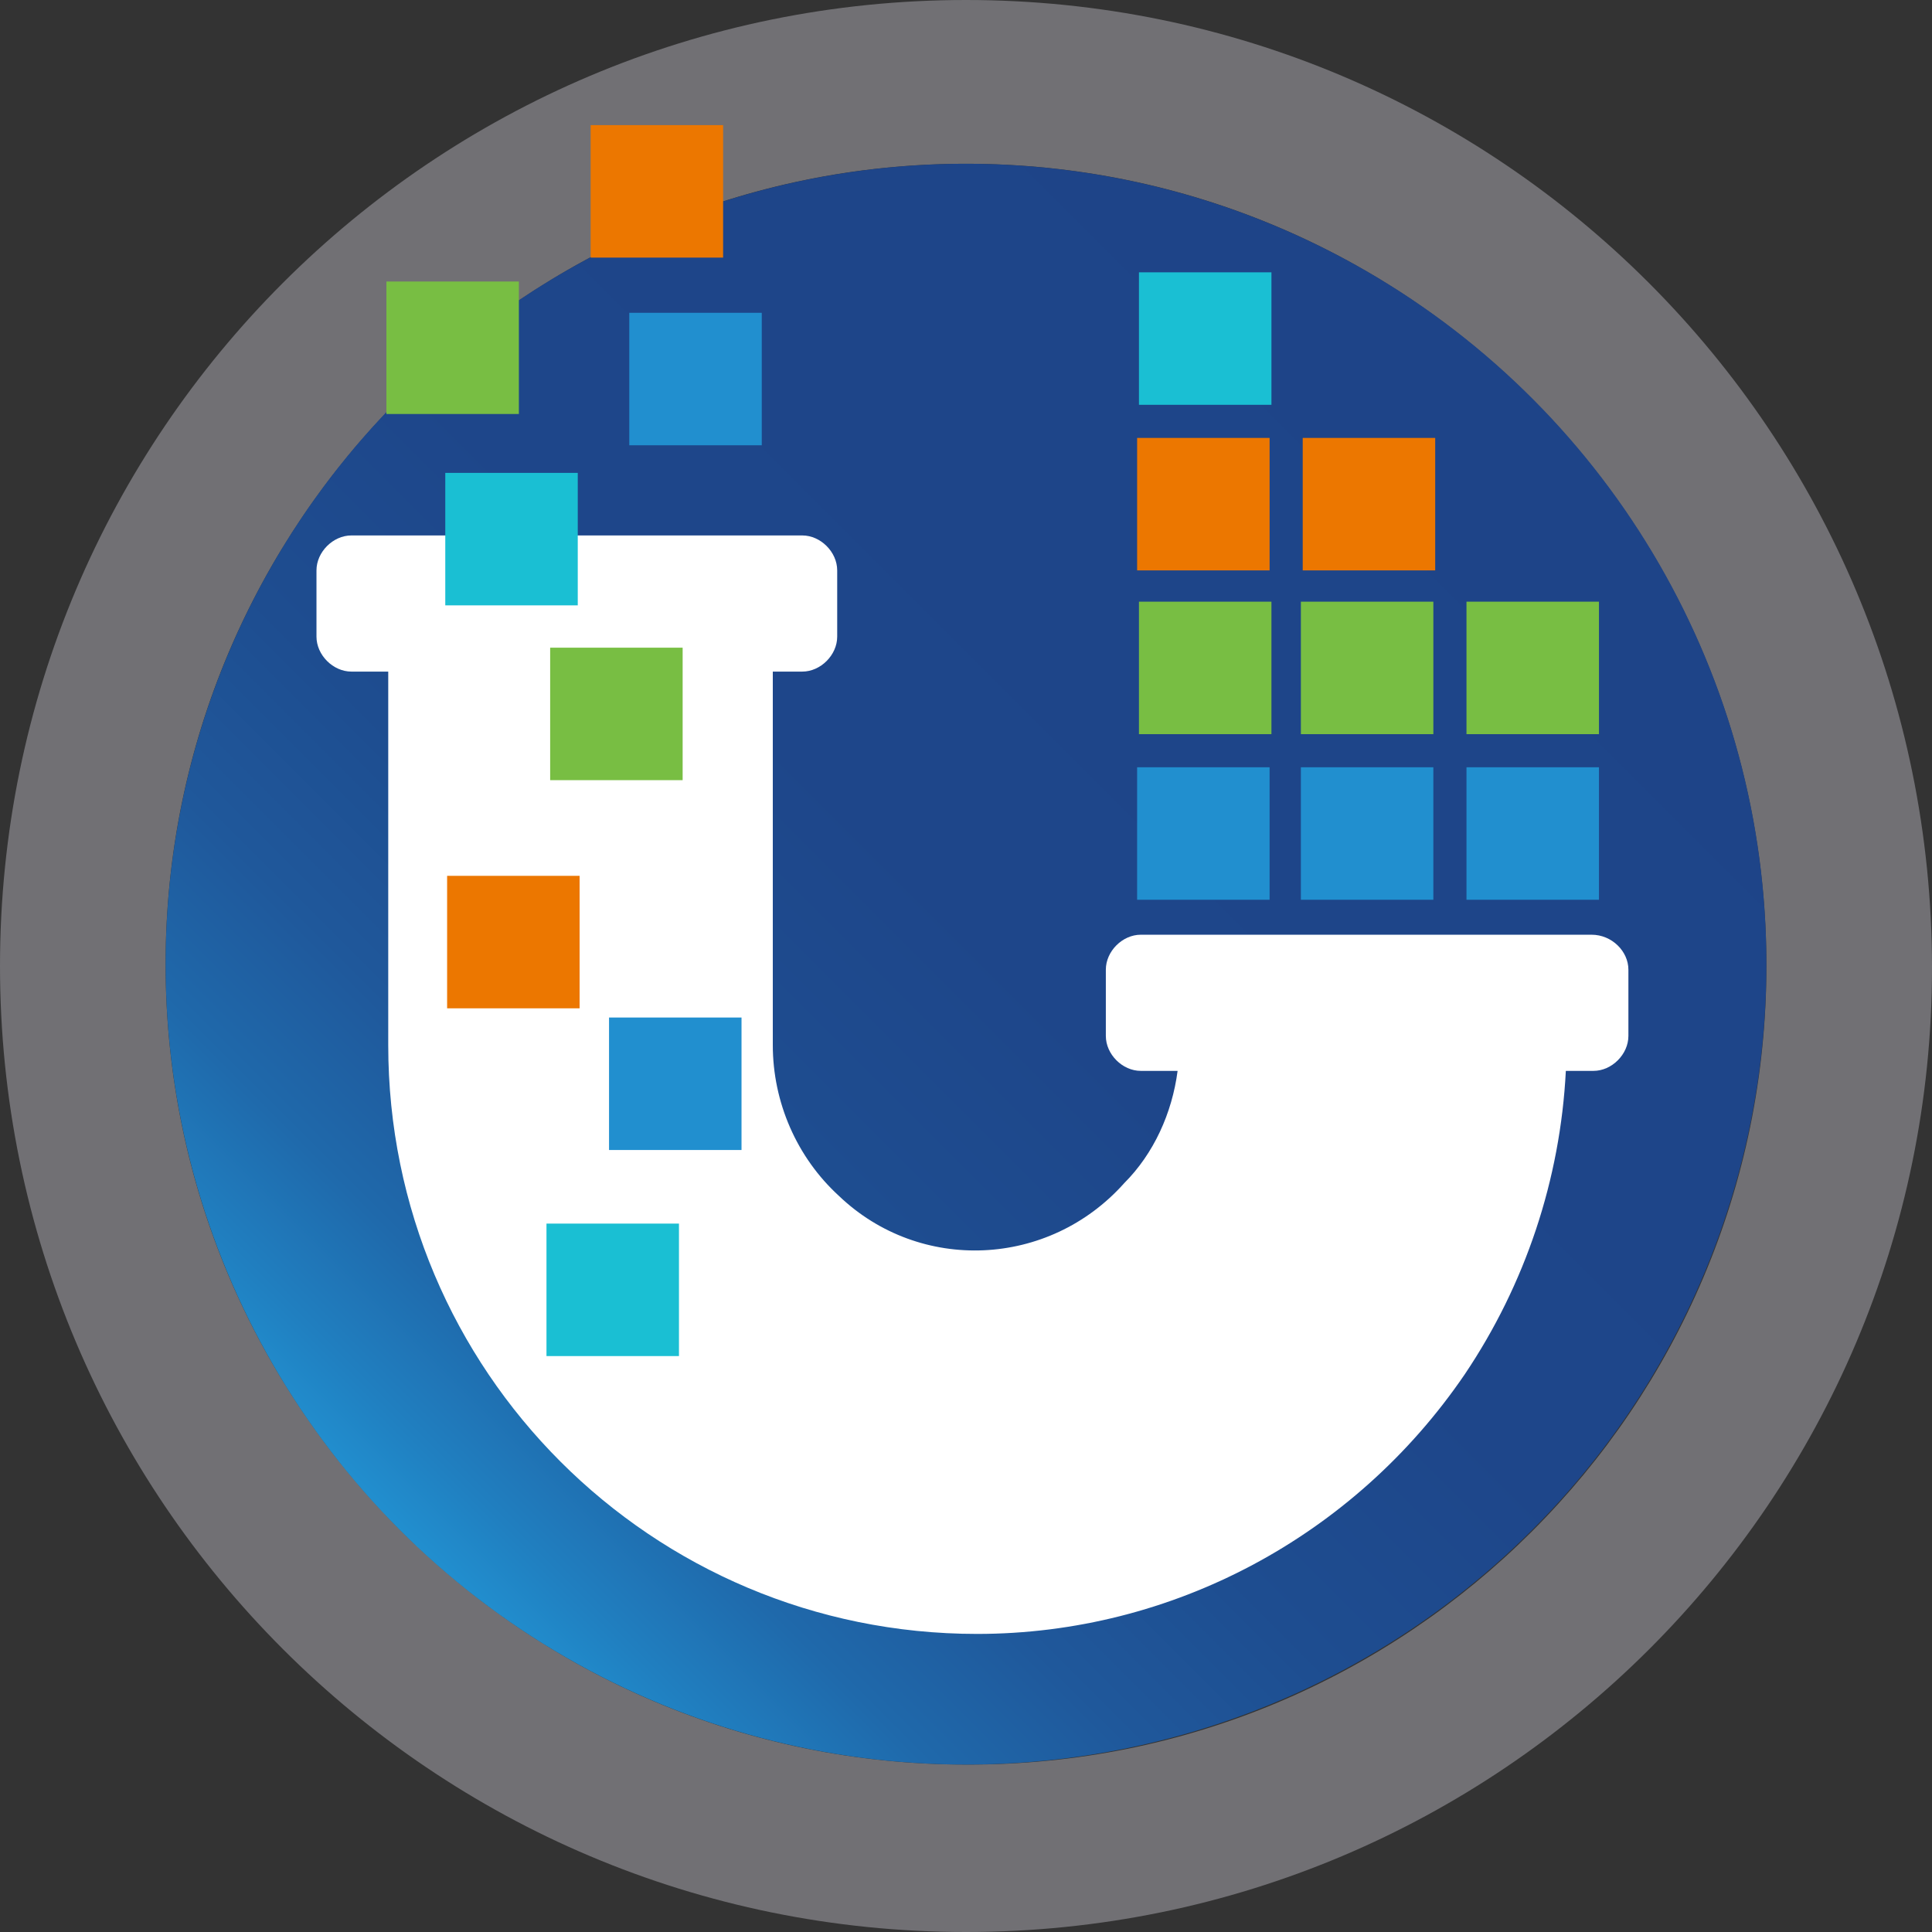 <?xml version="1.0" encoding="UTF-8" standalone="no"?>
<!-- Generator: Adobe Illustrator 25.4.1, SVG Export Plug-In . SVG Version: 6.00 Build 0)  -->

<svg
   version="1.1"
   id="artwork"
   x="0px"
   y="0px"
   viewBox="0 0 105 105"
   style="enable-background:new 0 0 105 105;"
   xml:space="preserve"
   sodipodi:docname="test.svg"
   inkscape:version="1.1 (ce6663b3b7, 2021-05-25)"
   xmlns:inkscape="http://www.inkscape.org/namespaces/inkscape"
   xmlns:sodipodi="http://sodipodi.sourceforge.net/DTD/sodipodi-0.dtd"
   xmlns="http://www.w3.org/2000/svg"
   xmlns:svg="http://www.w3.org/2000/svg"><rect x="0" y="0" width="105" height="105" fill="#333333" stroke="none"/><defs
   id="defs64" /><sodipodi:namedview
   id="namedview62"
   pagecolor="#ffffff"
   bordercolor="#666666"
   borderopacity="1.0"
   inkscape:pageshadow="2"
   inkscape:pageopacity="0.0"
   inkscape:pagecheckerboard="0"
   showgrid="false"
   inkscape:zoom="5.275"
   inkscape:cx="80"
   inkscape:cy="47.867299"
   inkscape:window-width="1848"
   inkscape:window-height="1016"
   inkscape:window-x="72"
   inkscape:window-y="27"
   inkscape:window-maximized="1"
   inkscape:current-layer="artwork" />
<style
   type="text/css"
   id="style2">
	.st0{fill:#717074;}
	.st1{fill:url(#SVGID_1_);}
	.st2{fill:#78BE43;}
	.st3{fill:#EC7700;}
	.st4{fill:#1ABFD3;}
	.st5{fill:#218FCF;}
	.st6{fill:#FFFFFF;}
</style>
<!--<g>
	<path class="st0" d="M208.3,27.2l-18.2,41.2H185l-18.2-41.2h5.1l15.7,35.5l15.6-35.5H208.3z"/>
	<path class="st0" d="M219.3,31.7v13.6h22.4v4.4h-22.4V64h24.8v4.4h-29.6V27.2h29.6v4.4H219.3z"/>
	<path class="st0" d="M282.5,46.7c-1.1,1.9-2.7,3.5-4.6,4.6c-2,1.2-4.3,2-6.6,2.2l10.5,14.9h-5.3L266,53.7h-9.1v14.8h-4.7V27.2H269
		c2.7,0,5.3,0.5,7.7,1.7c2.2,1,4.1,2.7,5.5,4.7C284.7,37.6,284.8,42.6,282.5,46.7L282.5,46.7z M256.9,49.2h11.2
		c2.9,0.1,5.8-0.7,8.2-2.3c2-1.5,3.2-3.9,3.1-6.4c0.1-2.5-1.1-4.9-3.1-6.4c-2.4-1.7-5.3-2.5-8.2-2.3h-11.2V49.2z"/>
	<path class="st0" d="M288,62.6l3-3.7c1.8,1.8,3.8,3.3,6.1,4.4c2.3,1.1,4.8,1.6,7.4,1.6c1.8,0,3.6-0.3,5.2-1
		c1.3-0.6,2.5-1.5,3.3-2.6c0.7-1,1.1-2.3,1.1-3.6c0.1-1.9-0.9-3.8-2.6-4.8c-2.7-1.4-5.5-2.4-8.5-3c-2.5-0.6-5-1.4-7.4-2.4
		c-1.8-0.8-3.3-2-4.5-3.6c-1.1-1.7-1.7-3.7-1.6-5.7c0-2.1,0.6-4.2,1.8-5.9c1.3-1.8,3-3.3,5-4.2c2.2-1,4.6-1.6,7-1.5
		c2.7,0,5.4,0.5,7.9,1.5c2.4,1.1,4.6,2.5,6.6,4.3l-2.9,3.7c-1.7-1.6-3.6-2.9-5.6-3.9c-2-0.9-4.1-1.4-6.2-1.4c-1.6,0-3.1,0.3-4.5,1
		c-1.3,0.6-2.4,1.5-3.2,2.6c-0.7,1-1.1,2.3-1.1,3.5c-0.1,1.9,0.9,3.6,2.6,4.5c2.7,1.4,5.6,2.4,8.5,3c4.4,1,7.8,2.5,10,4.2
		c2.3,1.9,3.6,4.7,3.5,7.7c0,2.1-0.5,4.2-1.6,6.1c-1.2,1.9-2.9,3.4-5,4.3c-2.5,1.1-5.2,1.6-7.9,1.6C298.2,69.3,292.3,66.9,288,62.6z
		"/>
	<path class="st0" d="M353.9,59.1h-23l-4.1,9.4h-5.1l18.2-41.2h5.1l18.2,41.2h-5.1L353.9,59.1z M352,54.7L342.5,33l-9.6,21.7
		L352,54.7z"/>
	<path class="st0" d="M378.2,31.7h-13.9v-4.4h32.4v4.4h-13.9v36.8h-4.7V31.7z"/>
	<path class="st0" d="M403,27.2h4.7v41.2H403V27.2z"/>
	<path class="st0" d="M446.1,64v4.4H419V27.2h4.7V64H446.1z"/>
	<path class="st0" d="M457.1,31.7v13.6h22.4v4.4h-22.4V64H482v4.4h-29.6V27.2H482v4.4H457.1z"/>
	<path class="st0" d="M171.9,92.2h13.9c4-0.1,8,0.8,11.6,2.6c3.3,1.7,6,4.2,7.9,7.3c3.8,6.6,3.8,14.7,0,21.3
		c-1.9,3.1-4.6,5.7-7.9,7.4c-3.6,1.8-7.5,2.7-11.6,2.6h-13.9V92.2z M185.8,129.2c3.2,0.1,6.3-0.7,9.1-2.1c2.6-1.3,4.7-3.3,6.2-5.8
		c3-5.2,3-11.7,0-16.9c-1.5-2.5-3.7-4.5-6.2-5.8c-2.8-1.4-5.9-2.2-9.1-2.1h-9.2v32.7H185.8z"/>
	<path class="st0" d="M243.4,124.1h-23l-4.1,9.4h-5.1l18.2-41.2h5.1l18.2,41.2h-5.1L243.4,124.1z M241.5,119.7L231.9,98l-9.6,21.7
		L241.5,119.7z"/>
	<path class="st0" d="M267.7,96.7h-13.9v-4.4h32.4v4.4h-13.9v36.8h-4.7V96.7z"/>
	<path class="st0" d="M318.2,124.1h-23l-4.2,9.4h-5.1l18.2-41.2h5.1l18.2,41.2h-5.1L318.2,124.1z M316.2,119.7L306.7,98l-9.6,21.7
		L316.2,119.7z"/>
	<path class="st0" d="M353.4,92.2h4.7v22.8L379,92.2h6.2l-17.3,18.8l18.5,22.4h-6.1l-15.7-19.2l-6.5,6.8v12.4h-4.7V92.2z"/>
	<path class="st0" d="M395.4,92.2h4.7v41.2h-4.7V92.2z"/>
	<path class="st0" d="M424.7,96.7h-13.9v-4.4h32.4v4.4h-13.9v36.8h-4.7V96.7z"/>
</g>-->
<g
   id="g59"
   transform="translate(-40,-27.5)">
	<path
   class="st0"
   d="M 92.5,27.5 C 63.5,27.5 40,51 40,80 c 0,29 23.5,52.5 52.5,52.5 29,0 52.5,-23.5 52.5,-52.4 0,-29.1 -23.5,-52.6 -52.5,-52.6 0,0 0,0 0,0 z m 0,95.9 c -24,0 -43.5,-19.5 -43.5,-43.5 0,-24 19.5,-43.5 43.5,-43.5 24,0 43.5,19.5 43.5,43.6 0,0 0,0 0,0 0,24 -19.5,43.5 -43.5,43.4 z"
   id="path4" />

	<linearGradient
   id="SVGID_1_"
   gradientUnits="userSpaceOnUse"
   x1="61.738"
   y1="50.293"
   x2="123.098"
   y2="111.643"
   gradientTransform="matrix(1,0,0,-1,0,161)">
		<stop
   offset="0"
   style="stop-color:#218FCF"
   id="stop6" />
		<stop
   offset="5.000000e-02"
   style="stop-color:#207FC0"
   id="stop8" />
		<stop
   offset="0.13"
   style="stop-color:#1F69AB"
   id="stop10" />
		<stop
   offset="0.23"
   style="stop-color:#1F589B"
   id="stop12" />
		<stop
   offset="0.35"
   style="stop-color:#1E4D90"
   id="stop14" />
		<stop
   offset="0.52"
   style="stop-color:#1E468A"
   id="stop16" />
		<stop
   offset="1"
   style="stop-color:#1E4488"
   id="stop18" />
	</linearGradient>
	<circle
   class="st1"
   cx="92.5"
   cy="79.9"
   r="43.5"
   id="circle21"
   style="fill:url(#SVGID_1_)" />
	<rect
   x="110.7"
   y="60.2"
   class="st2"
   width="7.2"
   height="7.2"
   id="rect23" />
	<rect
   x="101.9"
   y="60.2"
   class="st2"
   width="7.2"
   height="7.2"
   id="rect25" />
	<rect
   x="101.8"
   y="51.3"
   class="st3"
   width="7.2"
   height="7.2"
   id="rect27" />
	<rect
   x="101.9"
   y="42.3"
   class="st4"
   width="7.2"
   height="7.2"
   id="rect29" />
	<rect
   x="101.8"
   y="69.2"
   class="st5"
   width="7.2"
   height="7.2"
   id="rect31" />
	<rect
   x="110.7"
   y="69.2"
   class="st5"
   width="7.2"
   height="7.2"
   id="rect33" />
	<rect
   x="119.7"
   y="60.2"
   class="st2"
   width="7.2"
   height="7.2"
   id="rect35" />
	<rect
   x="110.8"
   y="51.3"
   class="st3"
   width="7.2"
   height="7.2"
   id="rect37" />
	<rect
   x="119.7"
   y="69.2"
   class="st5"
   width="7.2"
   height="7.2"
   id="rect39" />
	<path
   class="st6"
   d="M 126.5,78.3 H 102 c -1,0 -1.9,0.9 -1.9,1.9 v 3.6 c 0,1 0.9,1.9 1.9,1.9 h 2 c -0.3,2.3 -1.3,4.5 -2.9,6.1 v 0 C 97,96.4 90,96.7 85.6,92.5 83.3,90.4 82,87.4 82,84.3 V 81.3 81 64 h 1.6 c 1,0 1.9,-0.9 1.9,-1.9 v -3.6 c 0,-1 -0.9,-1.9 -1.9,-1.9 H 59.1 c -1,0 -1.9,0.9 -1.9,1.9 v 3.6 c 0,1 0.9,1.9 1.9,1.9 h 2 v 17 0.3 3 c 0,17.7 14.3,32 32,32 10.6,0 20.5,-5.3 26.5,-14.1 v 0 c 3.3,-4.9 5.2,-10.6 5.5,-16.5 h 1.5 c 1,0 1.9,-0.9 1.9,-1.9 v -3.6 c 0,-1 -0.9,-1.9 -2,-1.9 z"
   id="path41" />
	<rect
   x="69.9"
   y="62.7"
   class="st2"
   width="7.2"
   height="7.2"
   id="rect43" />
	<rect
   x="61"
   y="42.8"
   class="st2"
   width="7.2"
   height="7.2"
   id="rect45" />
	<rect
   x="72.1"
   y="34.3"
   class="st3"
   width="7.2"
   height="7.2"
   id="rect47" />
	<rect
   x="64.2"
   y="53.2"
   class="st4"
   width="7.2"
   height="7.2"
   id="rect49" />
	<rect
   x="69.7"
   y="94"
   class="st4"
   width="7.2"
   height="7.2"
   id="rect51" />
	<rect
   x="73.1"
   y="82.8"
   class="st5"
   width="7.2"
   height="7.2"
   id="rect53" />
	<rect
   x="64.3"
   y="75.1"
   class="st3"
   width="7.2"
   height="7.2"
   id="rect55" />
	<rect
   x="74.2"
   y="44.5"
   class="st5"
   width="7.2"
   height="7.2"
   id="rect57" />
</g>
</svg>

